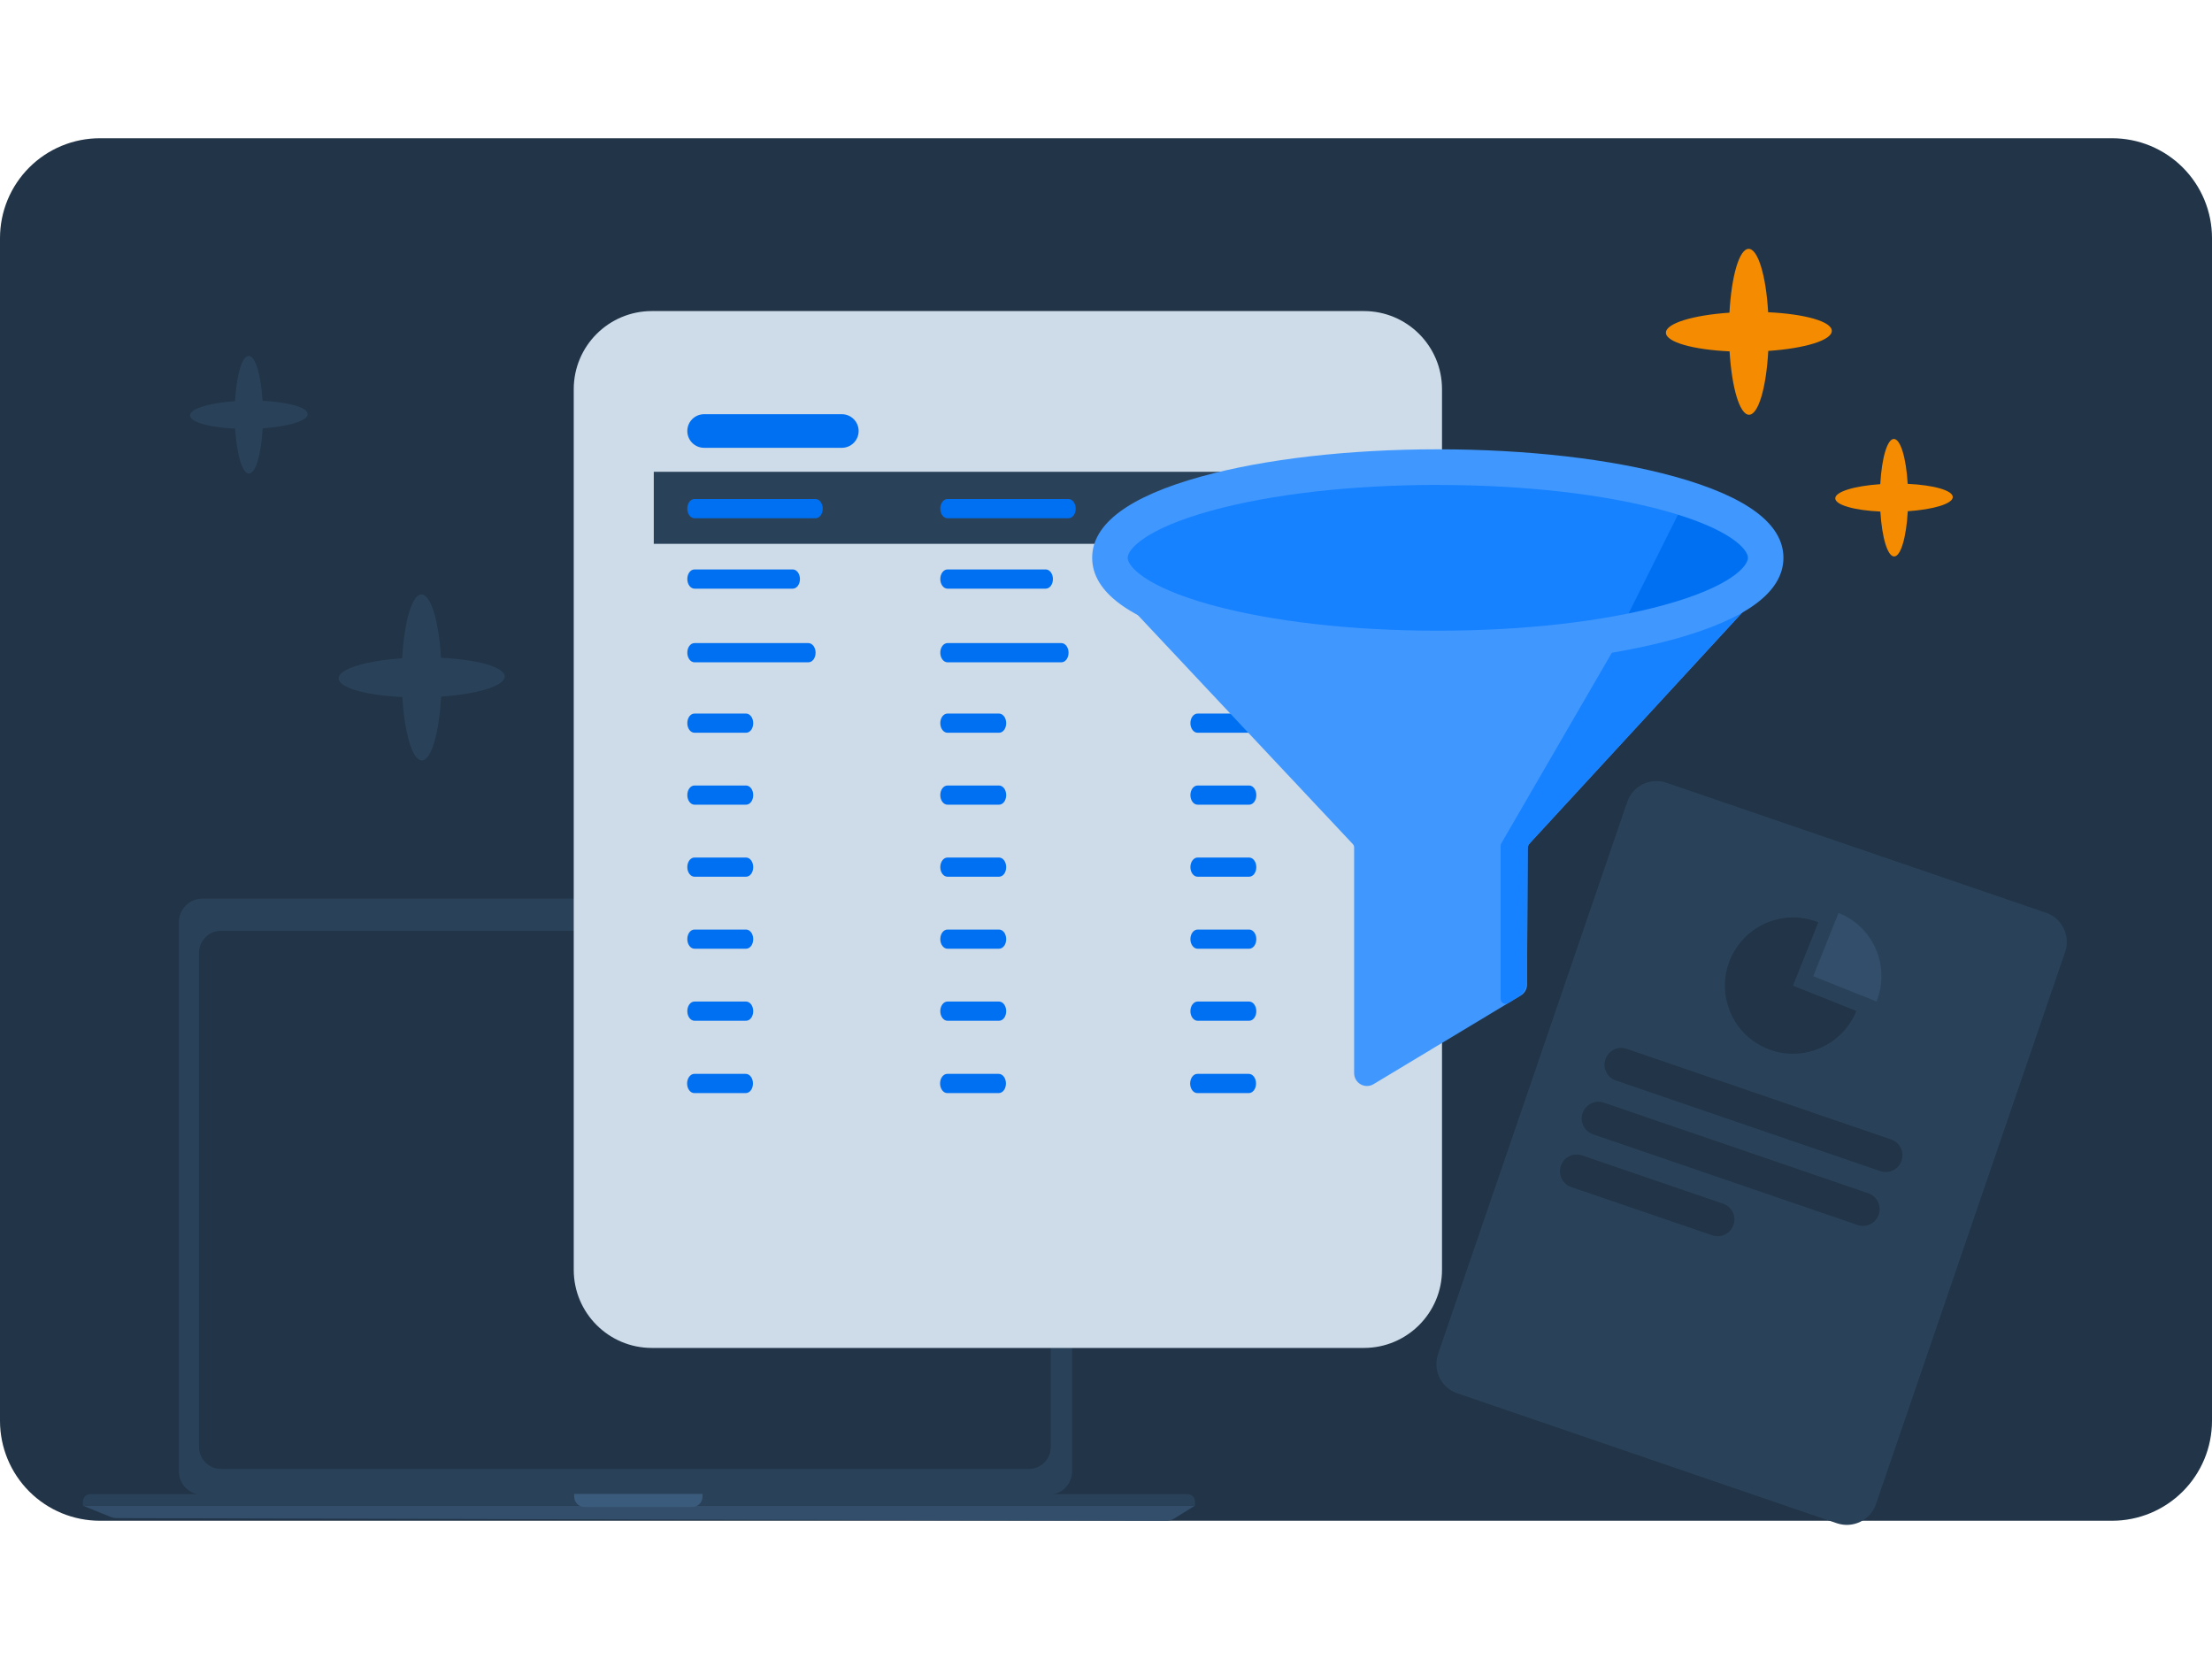 <svg width="320" height="240" viewBox="0 0 320 240" fill="none" xmlns="http://www.w3.org/2000/svg">
<path d="M305.547 20H14.453C12.556 19.998 10.677 20.37 8.923 21.095C7.17 21.82 5.576 22.884 4.234 24.225C2.892 25.566 1.827 27.158 1.1 28.911C0.374 30.664 -8.08861e-07 32.543 0 34.44V205.547C0 209.38 1.523 213.056 4.233 215.767C6.944 218.477 10.62 220 14.453 220H305.547C309.38 220 313.056 218.477 315.767 215.767C318.477 213.056 320 209.38 320 205.547V34.44C320 32.543 319.626 30.664 318.9 28.911C318.173 27.158 317.108 25.566 315.766 24.225C314.424 22.884 312.83 21.82 311.077 21.095C309.323 20.37 307.444 19.998 305.547 20Z" fill="#223548"/>
<path d="M151.678 130H29.298C27.412 130 25.883 131.532 25.883 133.421V212.821C25.883 214.71 27.412 216.242 29.298 216.242H151.678C153.564 216.242 155.093 214.71 155.093 212.821V133.421C155.093 131.532 153.564 130 151.678 130Z" fill="#2A4259"/>
<path d="M148.845 134.647H31.962C30.211 134.647 28.792 136.069 28.792 137.823V209.339C28.792 211.093 30.211 212.514 31.962 212.514H148.845C150.595 212.514 152.014 211.093 152.014 209.339V137.823C152.014 136.069 150.595 134.647 148.845 134.647Z" fill="#223548"/>
<path d="M172.875 217.82H12L16.038 219.462C16.293 219.564 16.565 219.618 16.839 219.621L168.742 220C169.143 220.002 169.536 219.89 169.875 219.678L172.871 217.809L172.875 217.82Z" fill="#324E6B"/>
<path d="M172.875 217.229C172.874 216.945 172.761 216.672 172.559 216.472C172.358 216.271 172.086 216.158 171.802 216.158H13.073C12.789 216.158 12.517 216.271 12.316 216.472C12.114 216.672 12.001 216.945 12 217.229V217.82H172.875V217.229Z" fill="#2A4259"/>
<path d="M83.078 216.125H101.63V216.503C101.63 216.905 101.471 217.29 101.188 217.574C100.904 217.858 100.52 218.017 100.119 218.017H84.578C84.177 218.017 83.792 217.858 83.509 217.574C83.226 217.29 83.066 216.905 83.066 216.503V216.125H83.078Z" fill="#3B5B7C"/>
<path d="M90.724 133.039C91.181 133.039 91.551 132.668 91.551 132.211C91.551 131.753 91.181 131.382 90.724 131.382C90.267 131.382 89.897 131.753 89.897 132.211C89.897 132.668 90.267 133.039 90.724 133.039Z" fill="#324E6B"/>
<path d="M295.976 132.052L241.064 113.242C238.732 112.45 236.202 113.682 235.41 116.014L208.042 195.896C207.25 198.228 208.482 200.758 210.814 201.55L265.726 220.36C268.058 221.152 270.588 219.92 271.38 217.588L298.748 137.706C299.54 135.374 298.308 132.844 295.976 132.052Z" fill="#2A4259"/>
<path d="M263.042 133.416C261.238 132.69 259.236 132.514 257.344 132.932C255.43 133.328 253.692 134.296 252.328 135.704C250.964 137.112 250.04 138.872 249.688 140.786C249.336 142.7 249.556 144.68 250.326 146.484C251.096 148.288 252.372 149.806 254.022 150.862C255.65 151.918 257.564 152.49 259.522 152.446C261.48 152.424 263.372 151.808 264.978 150.708C266.584 149.608 267.838 148.046 268.564 146.242L259.39 142.59L263.064 133.416H263.042Z" fill="#223548"/>
<path d="M265.967 132.073L262.315 141.225L271.467 144.877C271.951 143.667 272.193 142.391 272.171 141.093C272.171 139.795 271.885 138.519 271.379 137.331C270.873 136.143 270.125 135.065 269.201 134.163C268.277 133.261 267.177 132.557 265.967 132.073Z" fill="#324E6B"/>
<path d="M273.579 164.832L235.321 151.72C234.045 151.28 232.681 151.962 232.241 153.238C231.801 154.514 232.483 155.878 233.759 156.318L272.017 169.43C273.293 169.87 274.657 169.188 275.097 167.912C275.537 166.636 274.855 165.272 273.579 164.832Z" fill="#223548"/>
<path d="M270.279 172.62L232.021 159.508C230.745 159.068 229.381 159.75 228.941 161.026C228.501 162.302 229.183 163.666 230.459 164.106L268.717 177.218C269.993 177.658 271.379 176.976 271.797 175.7C272.237 174.424 271.555 173.06 270.279 172.62Z" fill="#223548"/>
<path d="M249.248 174.116L228.876 167.142C227.6 166.702 226.214 167.384 225.796 168.66C225.356 169.936 226.038 171.3 227.314 171.74L247.708 178.714C248.984 179.154 250.348 178.472 250.788 177.196C251.228 175.92 250.546 174.556 249.27 174.116H249.248Z" fill="#223548"/>
<g clip-path="url(#clip0_2810_46805)">
<path d="M197.308 45H94.301C88.06 45 83 50.06 83 56.301V183.699C83 189.94 88.06 195 94.301 195H197.308C203.549 195 208.609 189.94 208.609 183.699V56.301C208.609 50.06 203.549 45 197.308 45Z" fill="#CEDBE8"/>
<path fill-rule="evenodd" clip-rule="evenodd" d="M94.58 57.144C94.58 56.63 94.721 56.219 94.894 56.219H196.065C196.238 56.219 196.379 56.611 196.379 57.144V182.859C196.379 183.373 196.238 183.785 196.065 183.785H94.894C94.721 183.785 94.58 183.392 94.58 182.859V57.144Z" fill="#CEDBE8"/>
<path d="M196.387 68.253H94.58V78.672H196.387V68.253Z" fill="#2A4259"/>
<path d="M100.474 72.191H117.979C118.551 72.191 119.018 72.815 119.018 73.584C119.018 74.368 118.551 74.972 117.979 74.972H100.474C99.897 74.972 99.431 74.348 99.431 73.584C99.431 72.815 99.882 72.191 100.474 72.191Z" fill="#0070F3"/>
<path d="M100.474 82.379H114.685C115.257 82.379 115.724 83.002 115.724 83.767C115.724 84.551 115.257 85.159 114.685 85.159H100.474C99.897 85.159 99.431 84.536 99.431 83.767C99.431 83.002 99.882 82.379 100.474 82.379Z" fill="#0070F3"/>
<path d="M100.474 93.033H116.943C117.52 93.033 117.987 93.657 117.987 94.421C117.987 95.206 117.52 95.814 116.943 95.814H100.474C99.897 95.814 99.431 95.19 99.431 94.421C99.431 93.653 99.882 93.033 100.474 93.033Z" fill="#0070F3"/>
<path d="M100.474 103.229H107.924C108.501 103.229 108.964 103.852 108.964 104.617C108.964 105.401 108.501 106.005 107.924 106.005H100.474C99.897 106.005 99.431 105.385 99.431 104.617C99.431 103.84 99.882 103.229 100.474 103.229Z" fill="#0070F3"/>
<path d="M100.474 113.635H107.924C108.501 113.635 108.964 114.254 108.964 115.023C108.964 115.807 108.501 116.411 107.924 116.411H100.474C99.897 116.411 99.431 115.792 99.431 115.023C99.431 114.254 99.882 113.635 100.474 113.635Z" fill="#0070F3"/>
<path d="M100.474 134.473H107.924C108.501 134.473 108.964 135.092 108.964 135.861C108.964 136.645 108.501 137.249 107.924 137.249H100.474C99.897 137.249 99.431 136.625 99.431 135.861C99.431 135.092 99.882 134.473 100.474 134.473Z" fill="#0070F3"/>
<path d="M100.474 124.055H107.924C108.501 124.055 108.964 124.674 108.964 125.443C108.964 126.227 108.501 126.831 107.924 126.831H100.474C99.897 126.831 99.431 126.211 99.431 125.443C99.431 124.674 99.882 124.055 100.474 124.055Z" fill="#0070F3"/>
<path d="M100.474 144.889H107.924C108.501 144.889 108.964 145.512 108.964 146.281C108.964 147.065 108.501 147.669 107.924 147.669H100.474C99.897 147.669 99.431 147.045 99.431 146.281C99.431 145.512 99.882 144.889 100.474 144.889Z" fill="#0070F3"/>
<path d="M100.439 155.352H107.889C108.462 155.352 108.928 155.975 108.928 156.74C108.928 157.524 108.462 158.132 107.889 158.132H100.439C99.866 158.132 99.399 157.508 99.399 156.74C99.399 155.975 99.882 155.352 100.439 155.352Z" fill="#0070F3"/>
<path d="M137.071 72.191H154.576C155.149 72.191 155.616 72.815 155.616 73.584C155.616 74.368 155.149 74.972 154.576 74.972H137.071C136.495 74.972 136.028 74.348 136.028 73.584C136.028 72.815 136.495 72.191 137.071 72.191Z" fill="#0070F3"/>
<path d="M137.071 82.379H151.282C151.855 82.379 152.322 83.002 152.322 83.767C152.322 84.551 151.855 85.159 151.282 85.159H137.071C136.495 85.159 136.028 84.536 136.028 83.767C136.028 83.002 136.495 82.379 137.071 82.379Z" fill="#0070F3"/>
<path d="M137.071 93.033H153.541C154.118 93.033 154.584 93.657 154.584 94.421C154.584 95.206 154.118 95.814 153.541 95.814H137.071C136.495 95.814 136.028 95.19 136.028 94.421C136.028 93.653 136.495 93.033 137.071 93.033Z" fill="#0070F3"/>
<path d="M137.071 103.229H144.522C145.098 103.229 145.561 103.852 145.561 104.617C145.561 105.401 145.098 106.005 144.522 106.005H137.071C136.495 106.005 136.028 105.385 136.028 104.617C136.028 103.84 136.495 103.229 137.071 103.229Z" fill="#0070F3"/>
<path d="M137.071 113.635H144.522C145.098 113.635 145.561 114.254 145.561 115.023C145.561 115.807 145.098 116.411 144.522 116.411H137.071C136.495 116.411 136.028 115.792 136.028 115.023C136.028 114.254 136.495 113.635 137.071 113.635Z" fill="#0070F3"/>
<path d="M137.071 134.473H144.522C145.098 134.473 145.561 135.092 145.561 135.861C145.561 136.645 145.098 137.249 144.522 137.249H137.071C136.495 137.249 136.028 136.625 136.028 135.861C136.028 135.092 136.495 134.473 137.071 134.473Z" fill="#0070F3"/>
<path d="M137.071 124.055H144.522C145.098 124.055 145.561 124.674 145.561 125.443C145.561 126.227 145.098 126.831 144.522 126.831H137.071C136.495 126.831 136.028 126.211 136.028 125.443C136.028 124.674 136.495 124.055 137.071 124.055Z" fill="#0070F3"/>
<path d="M137.071 144.889H144.522C145.098 144.889 145.561 145.512 145.561 146.281C145.561 147.065 145.098 147.669 144.522 147.669H137.071C136.495 147.669 136.028 147.045 136.028 146.281C136.028 145.512 136.495 144.889 137.071 144.889Z" fill="#0070F3"/>
<path d="M137.036 155.352H144.487C145.059 155.352 145.526 155.975 145.526 156.74C145.526 157.524 145.059 158.132 144.487 158.132H137.036C136.464 158.132 135.997 157.508 135.997 156.74C135.997 155.975 136.464 155.352 137.036 155.352Z" fill="#0070F3"/>
<path d="M173.254 72.191H190.759C191.332 72.191 191.798 72.815 191.798 73.584C191.798 74.368 191.332 74.972 190.759 74.972H173.254C172.678 74.972 172.211 74.348 172.211 73.584C172.211 72.815 172.678 72.191 173.254 72.191Z" fill="#0070F3"/>
<path d="M173.254 82.379H187.465C188.038 82.379 188.504 83.002 188.504 83.767C188.504 84.551 188.038 85.159 187.465 85.159H173.254C172.678 85.159 172.211 84.536 172.211 83.767C172.211 83.002 172.678 82.379 173.254 82.379Z" fill="#0070F3"/>
<path d="M173.254 93.033H189.724C190.3 93.033 190.767 93.657 190.767 94.421C190.767 95.206 190.3 95.814 189.724 95.814H173.254C172.678 95.814 172.211 95.19 172.211 94.421C172.211 93.653 172.678 93.033 173.254 93.033Z" fill="#0070F3"/>
<path d="M173.254 103.229H180.705C181.277 103.229 181.744 103.852 181.744 104.617C181.744 105.401 181.277 106.005 180.705 106.005H173.254C172.678 106.005 172.211 105.385 172.211 104.617C172.211 103.84 172.678 103.229 173.254 103.229Z" fill="#0070F3"/>
<path d="M173.254 113.635H180.705C181.277 113.635 181.744 114.254 181.744 115.023C181.744 115.807 181.277 116.411 180.705 116.411H173.254C172.678 116.411 172.211 115.792 172.211 115.023C172.211 114.254 172.678 113.635 173.254 113.635Z" fill="#0070F3"/>
<path d="M173.254 134.473H180.705C181.277 134.473 181.744 135.092 181.744 135.861C181.744 136.645 181.277 137.249 180.705 137.249H173.254C172.678 137.249 172.211 136.625 172.211 135.861C172.211 135.092 172.678 134.473 173.254 134.473Z" fill="#0070F3"/>
<path d="M173.254 124.055H180.705C181.277 124.055 181.744 124.674 181.744 125.443C181.744 126.227 181.277 126.831 180.705 126.831H173.254C172.678 126.831 172.211 126.211 172.211 125.443C172.211 124.674 172.678 124.055 173.254 124.055Z" fill="#0070F3"/>
<path d="M173.254 144.889H180.705C181.277 144.889 181.744 145.512 181.744 146.281C181.744 147.065 181.277 147.669 180.705 147.669H173.254C172.678 147.669 172.211 147.045 172.211 146.281C172.211 145.512 172.678 144.889 173.254 144.889Z" fill="#0070F3"/>
<path d="M173.211 155.352H180.662C181.238 155.352 181.705 155.975 181.705 156.74C181.705 157.524 181.238 158.132 180.662 158.132H173.211C172.635 158.132 172.172 157.508 172.172 156.74C172.18 155.975 172.642 155.352 173.211 155.352Z" fill="#0070F3"/>
<path d="M121.782 59.921H101.862C100.519 59.921 99.431 61.009 99.431 62.352C99.431 63.695 100.519 64.783 101.862 64.783H121.782C123.125 64.783 124.214 63.695 124.214 62.352C124.214 61.009 123.125 59.921 121.782 59.921Z" fill="#0070F3"/>
</g>
<path d="M72.999 97.863C72.999 96.505 69.056 95.418 63.789 95.171C63.487 89.909 62.328 85.997 60.969 86C59.611 86.003 58.482 89.945 58.193 95.234C52.91 95.595 48.982 96.776 49 98.137C49.018 99.498 52.943 100.586 58.211 100.829C58.527 106.091 59.671 110.003 61.027 110C62.382 109.997 63.517 106.055 63.807 100.766C69.09 100.405 73.014 99.224 72.999 97.863Z" fill="#2A4259"/>
<path d="M44.499 59.903C44.499 58.941 41.707 58.171 37.975 57.996C37.762 54.269 36.941 51.498 35.978 51.5C35.016 51.502 34.216 54.295 34.011 58.041C30.269 58.297 27.487 59.133 27.5 60.097C27.513 61.061 30.293 61.831 34.024 62.004C34.248 65.731 35.059 68.502 36.019 68.5C36.979 68.498 37.783 65.705 37.988 61.959C41.73 61.703 44.51 60.867 44.499 59.903Z" fill="#2A4259"/>
<path d="M264.999 47.863C264.999 46.505 261.056 45.417 255.789 45.17C255.487 39.909 254.328 35.997 252.969 36C251.611 36.003 250.482 39.945 250.192 45.234C244.91 45.595 240.982 46.776 241 48.137C241.018 49.498 244.943 50.586 250.211 50.83C250.527 56.091 251.671 60.003 253.027 60C254.382 59.997 255.518 56.055 255.807 50.766C261.09 50.405 265.014 49.224 264.999 47.863Z" fill="#F58B00"/>
<path d="M282.499 71.903C282.499 70.941 279.707 70.171 275.975 69.996C275.762 66.269 274.941 63.498 273.978 63.5C273.016 63.502 272.216 66.295 272.011 70.041C268.269 70.297 265.487 71.133 265.5 72.097C265.513 73.061 268.293 73.831 272.024 74.004C272.248 77.731 273.059 80.502 274.019 80.5C274.979 80.498 275.783 77.705 275.988 73.959C279.73 73.703 282.51 72.867 282.499 71.903Z" fill="#F58B00"/>
<path d="M164.271 88.626L195.703 122.105C195.827 122.239 195.895 122.416 195.895 122.599V155.237C195.894 155.568 195.981 155.893 196.146 156.179C196.312 156.465 196.551 156.701 196.838 156.864C197.125 157.027 197.45 157.11 197.779 157.105C198.109 157.1 198.432 157.007 198.713 156.835L220.003 144.015C220.278 143.85 220.505 143.617 220.663 143.338C220.822 143.059 220.905 142.744 220.906 142.423L221.005 122.599C221.006 122.419 221.073 122.247 221.194 122.115L253.282 87.267L164.271 88.626Z" fill="#4098FF"/>
<path d="M217.088 122.379V144.518C217.088 144.643 217.121 144.766 217.183 144.874C217.246 144.982 217.336 145.071 217.444 145.133C217.552 145.194 217.675 145.226 217.799 145.224C217.924 145.223 218.046 145.188 218.152 145.123L219.662 144.214C220.039 143.986 220.35 143.665 220.567 143.281C220.784 142.897 220.898 142.464 220.9 142.023L220.996 122.866C220.999 122.51 221.133 122.169 221.373 121.907L252.167 88.465C252.26 88.363 252.322 88.236 252.344 88.1C252.366 87.964 252.347 87.824 252.291 87.698C252.235 87.572 252.143 87.465 252.027 87.391C251.911 87.316 251.776 87.278 251.638 87.279C251.561 87.281 251.485 87.296 251.413 87.323L233.777 93.716C233.622 93.773 233.492 93.883 233.409 94.026L217.181 122.009C217.117 122.122 217.085 122.249 217.088 122.379Z" fill="#1782FF"/>
<path d="M207.998 93.816C234.195 93.816 255.432 87.941 255.432 80.694C255.432 73.448 234.195 67.573 207.998 67.573C181.801 67.573 160.564 73.448 160.564 80.694C160.564 87.941 181.801 93.816 207.998 93.816Z" fill="#1782FF"/>
<path d="M255.432 80.706C255.432 77.429 251.085 74.434 243.901 72.135L234.14 91.658C246.967 89.296 255.432 85.268 255.432 80.706Z" fill="#0070F3"/>
<path d="M207.998 96.391C195.106 96.391 182.953 94.991 173.779 92.456C163.309 89.557 158 85.603 158 80.694C158 75.784 163.306 71.834 173.779 68.935C182.953 66.4 195.106 65 207.998 65C220.891 65 233.06 66.4 242.221 68.935C252.691 71.834 258 75.787 258 80.694C258 85.6 252.694 89.557 242.221 92.456C233.047 94.982 220.894 96.391 207.998 96.391ZM207.998 70.148C195.555 70.148 183.884 71.48 175.144 73.897C165.642 76.526 163.133 79.484 163.133 80.694C163.133 81.904 165.642 84.865 175.144 87.493C183.884 89.911 195.564 91.242 207.998 91.242C220.433 91.242 232.113 89.911 240.856 87.493C250.355 84.865 252.867 81.907 252.867 80.694C252.867 79.48 250.355 76.526 240.856 73.897C232.113 71.48 220.445 70.155 207.998 70.155V70.148Z" fill="#4098FF"/>
<defs>
<clipPath id="clip0_2810_46805">
<rect width="125.609" height="150" fill="white" transform="translate(83 45)"/>
</clipPath>
</defs>
</svg>
